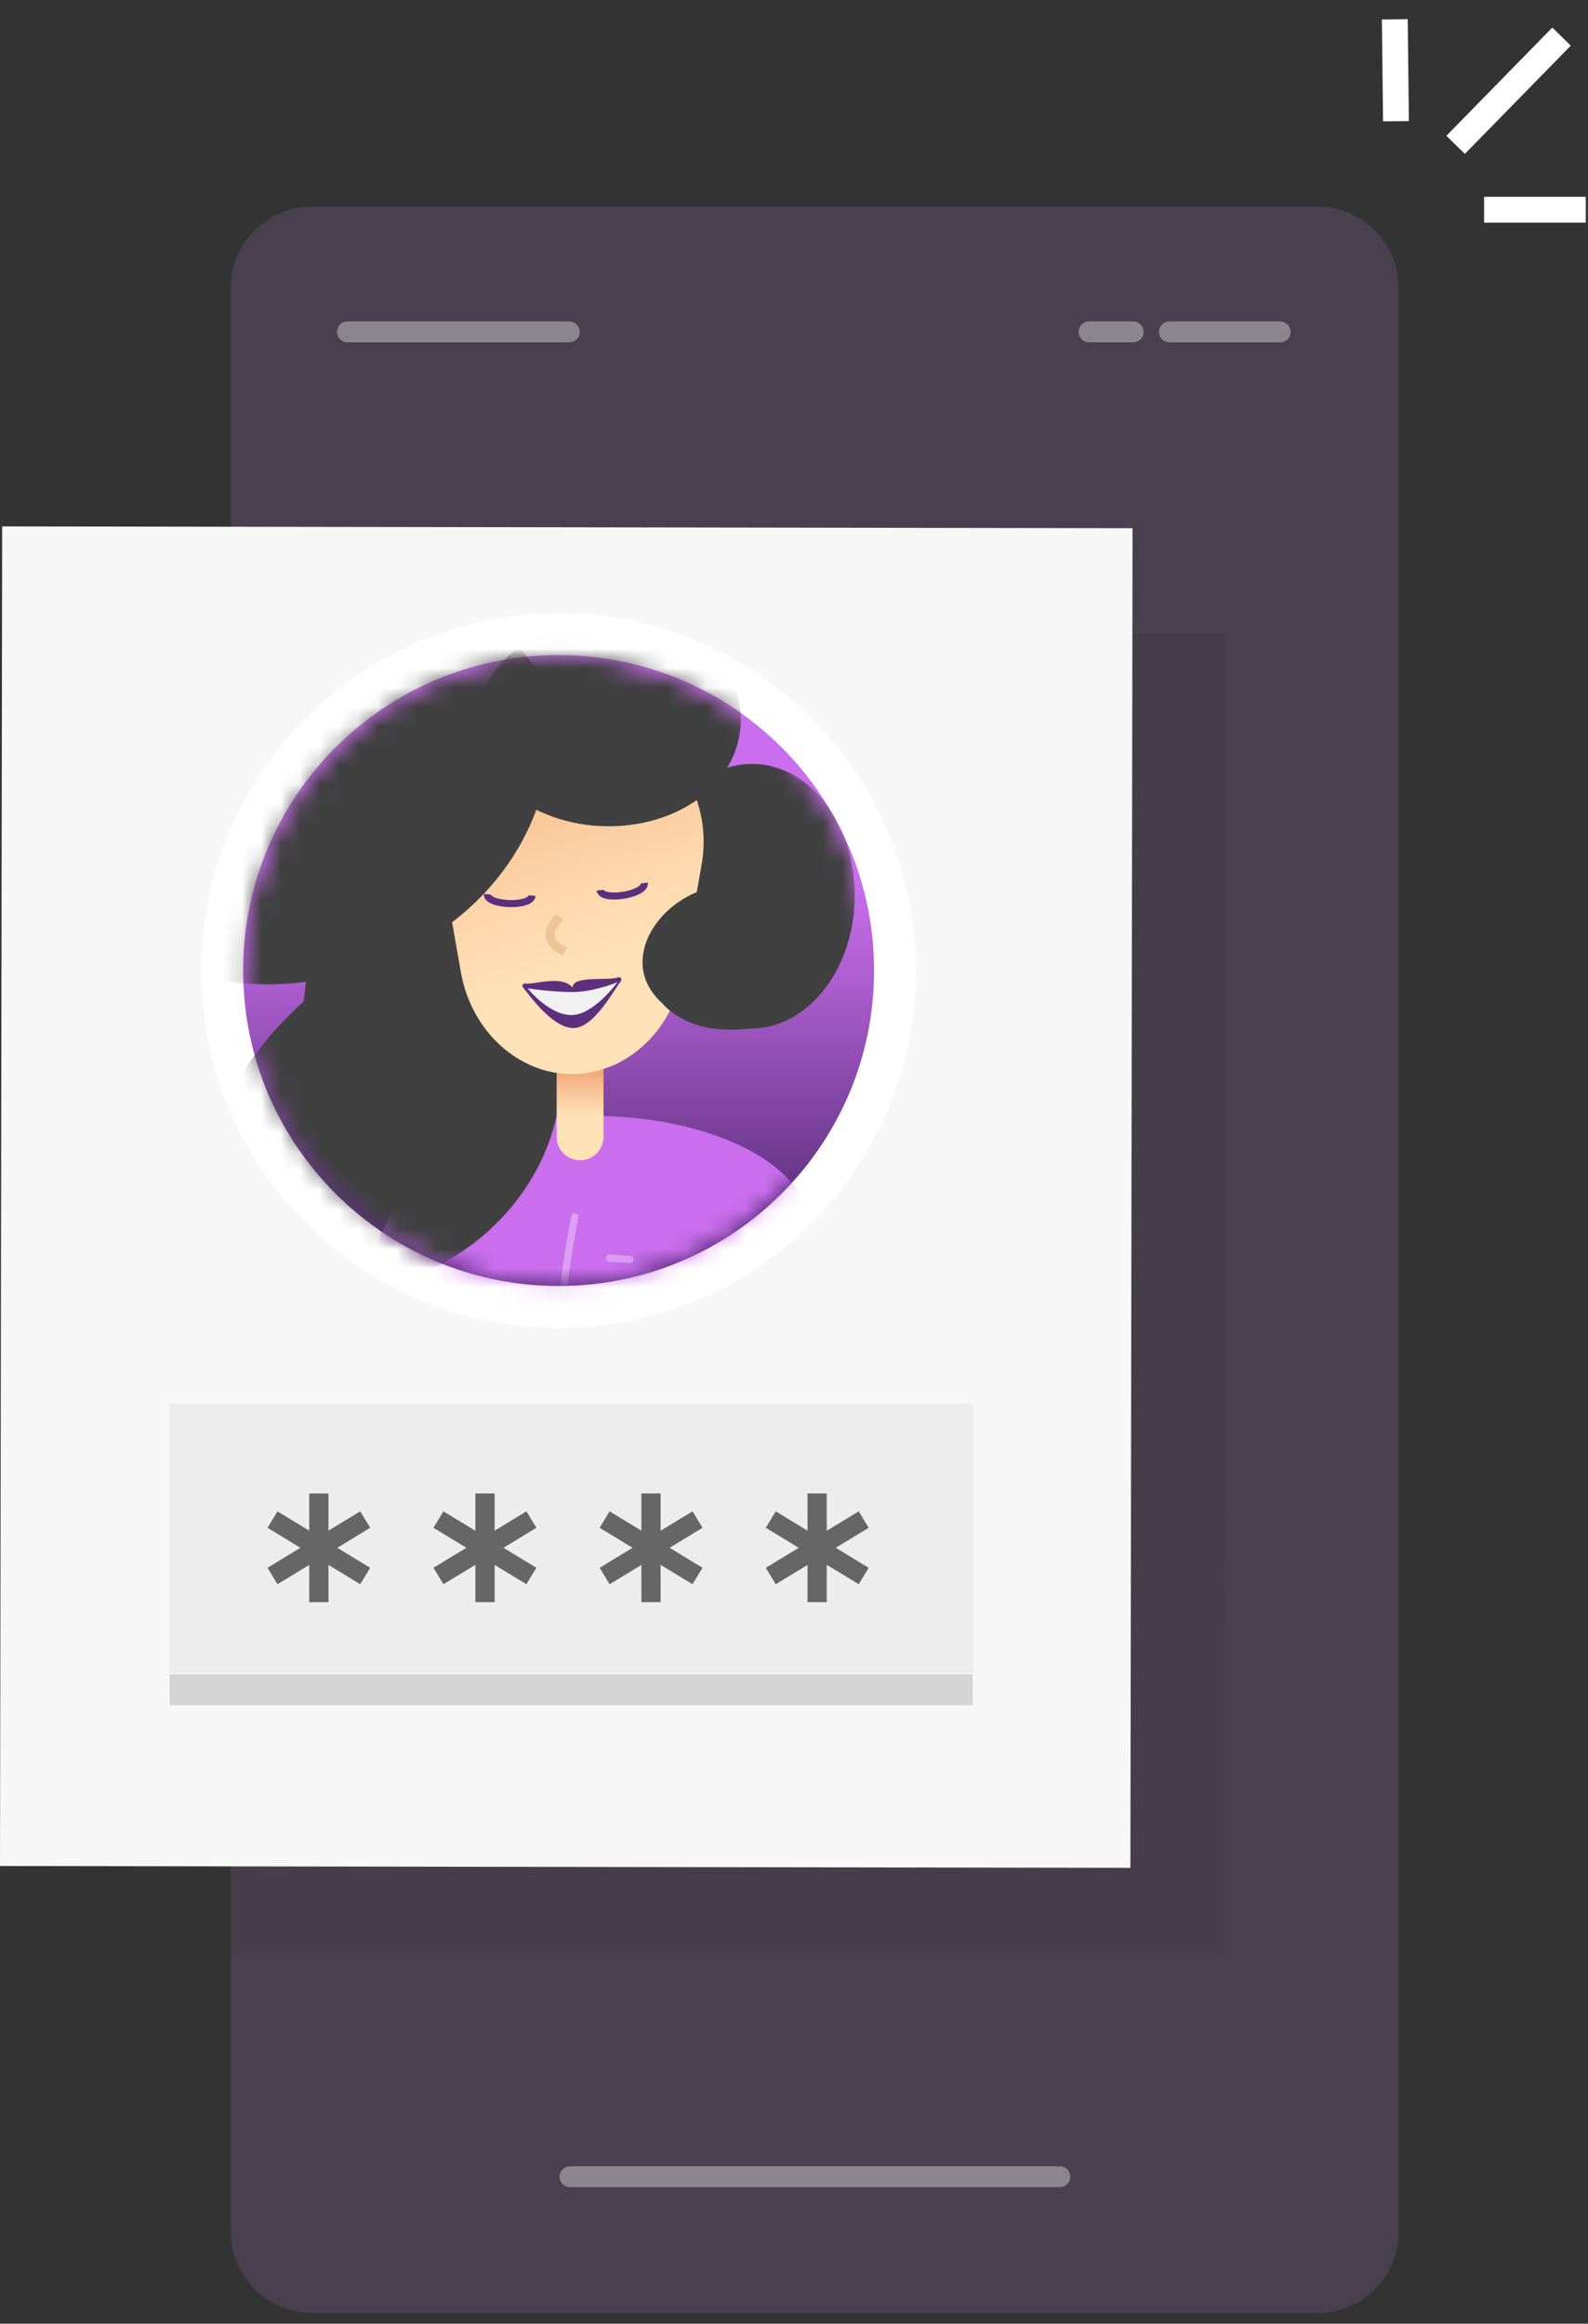 <svg width="82" height="120" viewBox="0 0 82 120" fill="none" xmlns="http://www.w3.org/2000/svg">
<rect x="0" y="0" width="82" height="120" fill="#333333" stroke="none"/>
<path d="M19.595 92.72C19.595 92.72 10.335 91.18 11.305 85.02C12.315 78.56 19.595 80.95 19.595 80.95V92.72Z" fill="#EBBE8F"/>
<path d="M68.035 119.44H16.105C13.795 119.44 11.915 117.56 11.915 115.25V14.86C11.915 12.55 13.795 10.67 16.105 10.67H68.035C70.345 10.67 72.225 12.55 72.225 14.86V115.25C72.225 117.57 70.355 119.44 68.035 119.44Z" fill="#48404E"/>
<g opacity="0.36">
<path d="M29.395 17.68H17.945C17.645 17.68 17.405 17.44 17.405 17.14C17.405 16.84 17.645 16.6 17.945 16.6H29.395C29.695 16.6 29.935 16.84 29.935 17.14C29.935 17.44 29.695 17.68 29.395 17.68Z" fill="white"/>
<path d="M54.725 112.949H29.436C29.136 112.949 28.895 112.709 28.895 112.409C28.895 112.109 29.136 111.869 29.436 111.869H54.725C55.026 111.869 55.266 112.109 55.266 112.409C55.266 112.709 55.026 112.949 54.725 112.949Z" fill="white"/>
<path d="M66.106 17.68H60.386C60.086 17.68 59.846 17.44 59.846 17.14C59.846 16.84 60.086 16.6 60.386 16.6H66.106C66.406 16.6 66.646 16.84 66.646 17.14C66.646 17.44 66.406 17.68 66.106 17.68Z" fill="white"/>
<path d="M58.515 17.68H56.235C55.935 17.68 55.695 17.44 55.695 17.14C55.695 16.84 55.935 16.6 56.235 16.6H58.515C58.815 16.6 59.055 16.84 59.055 17.14C59.055 17.44 58.815 17.68 58.515 17.68Z" fill="white"/>
</g>
<path d="M72.084 6.26L72.024 1" stroke="white" stroke-width="1.335" stroke-miterlimit="10"/>
<path d="M75.164 7.48L80.634 1.89" stroke="white" stroke-width="1.335" stroke-miterlimit="10"/>
<path d="M76.635 10.83H81.885" stroke="white" stroke-width="1.335" stroke-miterlimit="10"/>
<path opacity="0.11" d="M63.245 100.77L11.875 100.79L11.985 32.78L63.355 32.7L63.245 100.77Z" fill="#363636"/>
<path d="M58.482 27.278L0.112 27.184L7.29253e-06 96.364L58.37 96.458L58.482 27.278Z" fill="#F7F7F7"/>
<path d="M28.845 68.57C39.034 68.57 47.294 60.31 47.294 50.12C47.294 39.93 39.034 31.67 28.845 31.67C18.655 31.67 10.395 39.93 10.395 50.12C10.395 60.31 18.655 68.57 28.845 68.57Z" fill="white"/>
<path d="M28.845 66.41C37.841 66.41 45.135 59.117 45.135 50.12C45.135 41.123 37.841 33.83 28.845 33.83C19.848 33.83 12.555 41.123 12.555 50.12C12.555 59.117 19.848 66.41 28.845 66.41Z" fill="url(#paint0_linear_42_64)"/>
<mask id="mask0_42_64" style="mask-type:luminance" maskUnits="userSpaceOnUse" x="12" y="33" width="34" height="34">
<mask id="mask1_42_64" style="mask-type:luminance" maskUnits="userSpaceOnUse" x="12" y="33" width="34" height="34">
<mask id="mask2_42_64" style="mask-type:luminance" maskUnits="userSpaceOnUse" x="10" y="31" width="38" height="38">
<path d="M28.845 68.57C39.034 68.57 47.294 60.31 47.294 50.12C47.294 39.93 39.034 31.67 28.845 31.67C18.655 31.67 10.395 39.93 10.395 50.12C10.395 60.31 18.655 68.57 28.845 68.57Z" fill="white"/>
</mask>
<g mask="url(#mask2_42_64)">
<path d="M28.845 66.41C37.841 66.41 45.135 59.117 45.135 50.12C45.135 41.123 37.841 33.83 28.845 33.83C19.848 33.83 12.555 41.123 12.555 50.12C12.555 59.117 19.848 66.41 28.845 66.41Z" fill="white"/>
</g>
</mask>
<g mask="url(#mask1_42_64)">
<path d="M28.845 66.41C37.841 66.41 45.135 59.117 45.135 50.12C45.135 41.123 37.841 33.83 28.845 33.83C19.848 33.83 12.555 41.123 12.555 50.12C12.555 59.117 19.848 66.41 28.845 66.41Z" fill="white"/>
</g>
</mask>
<g mask="url(#mask0_42_64)">
<path d="M36.865 78C33.115 78.09 29.325 78.07 25.575 77.93C24.585 76.37 22.885 75.04 21.455 73.56C19.325 71.39 18.585 68.99 18.985 66.58C19.045 66.04 19.145 65.51 19.265 64.97C19.625 63.36 20.195 63.04 20.685 61.42C20.905 60.77 21.535 60.21 22.335 59.71C23.315 59.08 24.605 58.57 25.945 58.22C31.005 56.87 37.425 57.92 40.315 60.51C40.895 61.03 41.335 61.61 41.585 62.24C42.085 63.53 42.205 63.55 41.985 64.86C41.915 65.3 41.805 65.73 41.655 66.16C40.405 69.8 38.825 73.38 37.405 77C37.075 77.62 36.865 78 36.865 78Z" fill="#CA6EED"/>
</g>
<mask id="mask3_42_64" style="mask-type:luminance" maskUnits="userSpaceOnUse" x="12" y="33" width="34" height="34">
<mask id="mask4_42_64" style="mask-type:luminance" maskUnits="userSpaceOnUse" x="12" y="33" width="34" height="34">
<mask id="mask5_42_64" style="mask-type:luminance" maskUnits="userSpaceOnUse" x="10" y="31" width="38" height="38">
<path d="M28.845 68.57C39.034 68.57 47.294 60.31 47.294 50.12C47.294 39.93 39.034 31.67 28.845 31.67C18.655 31.67 10.395 39.93 10.395 50.12C10.395 60.31 18.655 68.57 28.845 68.57Z" fill="white"/>
</mask>
<g mask="url(#mask5_42_64)">
<path d="M28.845 66.41C37.841 66.41 45.135 59.117 45.135 50.12C45.135 41.123 37.841 33.83 28.845 33.83C19.848 33.83 12.555 41.123 12.555 50.12C12.555 59.117 19.848 66.41 28.845 66.41Z" fill="white"/>
</g>
</mask>
<g mask="url(#mask4_42_64)">
<path d="M28.845 66.41C37.841 66.41 45.135 59.117 45.135 50.12C45.135 41.123 37.841 33.83 28.845 33.83C19.848 33.83 12.555 41.123 12.555 50.12C12.555 59.117 19.848 66.41 28.845 66.41Z" fill="white"/>
</g>
</mask>
<g mask="url(#mask3_42_64)">
<path opacity="0.33" d="M29.684 62.83C28.114 71.14 29.694 68.1 30.754 76.57" stroke="white" stroke-width="0.368" stroke-miterlimit="10" stroke-linecap="round"/>
</g>
<mask id="mask6_42_64" style="mask-type:luminance" maskUnits="userSpaceOnUse" x="12" y="33" width="34" height="34">
<mask id="mask7_42_64" style="mask-type:luminance" maskUnits="userSpaceOnUse" x="12" y="33" width="34" height="34">
<mask id="mask8_42_64" style="mask-type:luminance" maskUnits="userSpaceOnUse" x="10" y="31" width="38" height="38">
<path d="M28.845 68.57C39.034 68.57 47.294 60.31 47.294 50.12C47.294 39.93 39.034 31.67 28.845 31.67C18.655 31.67 10.395 39.93 10.395 50.12C10.395 60.31 18.655 68.57 28.845 68.57Z" fill="white"/>
</mask>
<g mask="url(#mask8_42_64)">
<path d="M28.845 66.41C37.841 66.41 45.135 59.117 45.135 50.12C45.135 41.123 37.841 33.83 28.845 33.83C19.848 33.83 12.555 41.123 12.555 50.12C12.555 59.117 19.848 66.41 28.845 66.41Z" fill="white"/>
</g>
</mask>
<g mask="url(#mask7_42_64)">
<path d="M28.845 66.41C37.841 66.41 45.135 59.117 45.135 50.12C45.135 41.123 37.841 33.83 28.845 33.83C19.848 33.83 12.555 41.123 12.555 50.12C12.555 59.117 19.848 66.41 28.845 66.41Z" fill="white"/>
</g>
</mask>
<g mask="url(#mask6_42_64)">
<path opacity="0.33" d="M31.475 64.97L32.535 65.04" stroke="white" stroke-width="0.368" stroke-miterlimit="10" stroke-linecap="round"/>
</g>
<mask id="mask9_42_64" style="mask-type:luminance" maskUnits="userSpaceOnUse" x="12" y="33" width="34" height="34">
<mask id="mask10_42_64" style="mask-type:luminance" maskUnits="userSpaceOnUse" x="12" y="33" width="34" height="34">
<mask id="mask11_42_64" style="mask-type:luminance" maskUnits="userSpaceOnUse" x="10" y="31" width="38" height="38">
<path d="M28.845 68.57C39.034 68.57 47.294 60.31 47.294 50.12C47.294 39.93 39.034 31.67 28.845 31.67C18.655 31.67 10.395 39.93 10.395 50.12C10.395 60.31 18.655 68.57 28.845 68.57Z" fill="white"/>
</mask>
<g mask="url(#mask11_42_64)">
<path d="M28.845 66.41C37.841 66.41 45.135 59.117 45.135 50.12C45.135 41.123 37.841 33.83 28.845 33.83C19.848 33.83 12.555 41.123 12.555 50.12C12.555 59.117 19.848 66.41 28.845 66.41Z" fill="white"/>
</g>
</mask>
<g mask="url(#mask10_42_64)">
<path d="M28.845 66.41C37.841 66.41 45.135 59.117 45.135 50.12C45.135 41.123 37.841 33.83 28.845 33.83C19.848 33.83 12.555 41.123 12.555 50.12C12.555 59.117 19.848 66.41 28.845 66.41Z" fill="white"/>
</g>
</mask>
<g mask="url(#mask9_42_64)">
<path d="M28.854 56.95C28.104 62.31 22.874 66.82 17.304 66.53C16.554 66.49 15.814 66.29 15.064 66.08C14.604 65.92 14.194 65.71 13.774 65.43C13.194 65.06 12.694 64.7 12.234 64.13C11.904 63.72 11.654 63.28 11.484 62.83C9.784 58.4 12.894 54.02 16.304 51.18C16.674 50.86 17.054 50.61 17.464 50.33C19.004 49.31 20.534 48.67 22.324 48.5C22.864 48.46 23.404 48.5 23.944 48.58C24.854 48.7 25.604 49.11 26.354 49.64C27.304 50.37 27.974 51.3 28.434 52.4C28.554 52.81 28.684 53.17 28.774 53.56C29.004 54.59 29.044 55.74 28.854 56.95Z" fill="#404041"/>
</g>
<mask id="mask12_42_64" style="mask-type:luminance" maskUnits="userSpaceOnUse" x="12" y="33" width="34" height="34">
<mask id="mask13_42_64" style="mask-type:luminance" maskUnits="userSpaceOnUse" x="12" y="33" width="34" height="34">
<mask id="mask14_42_64" style="mask-type:luminance" maskUnits="userSpaceOnUse" x="10" y="31" width="38" height="38">
<path d="M28.845 68.57C39.034 68.57 47.294 60.31 47.294 50.12C47.294 39.93 39.034 31.67 28.845 31.67C18.655 31.67 10.395 39.93 10.395 50.12C10.395 60.31 18.655 68.57 28.845 68.57Z" fill="white"/>
</mask>
<g mask="url(#mask14_42_64)">
<path d="M28.845 66.41C37.841 66.41 45.135 59.117 45.135 50.12C45.135 41.123 37.841 33.83 28.845 33.83C19.848 33.83 12.555 41.123 12.555 50.12C12.555 59.117 19.848 66.41 28.845 66.41Z" fill="white"/>
</g>
</mask>
<g mask="url(#mask13_42_64)">
<path d="M28.845 66.41C37.841 66.41 45.135 59.117 45.135 50.12C45.135 41.123 37.841 33.83 28.845 33.83C19.848 33.83 12.555 41.123 12.555 50.12C12.555 59.117 19.848 66.41 28.845 66.41Z" fill="white"/>
</g>
</mask>
<g mask="url(#mask12_42_64)">
<path d="M25.565 47.83C24.515 55.5 21.335 63.01 17.785 60.71C17.515 60.54 17.285 60.28 17.045 59.93C16.775 59.54 16.545 59.06 16.335 58.54C15.825 57.15 15.555 55.32 15.595 53.46C15.645 51.07 16.015 48.9 16.625 46.85C18.075 41.9 20.355 39.81 22.695 39.25C22.855 39.21 23.015 39.21 23.175 39.25C23.795 39.42 24.375 39.86 24.895 40.81C25.005 41.07 25.105 41.29 25.215 41.55C25.355 41.98 25.485 42.38 25.565 42.9C25.635 43.29 25.685 43.73 25.715 44.17C25.755 45.26 25.715 46.49 25.565 47.83Z" fill="#404041"/>
</g>
<mask id="mask15_42_64" style="mask-type:luminance" maskUnits="userSpaceOnUse" x="12" y="33" width="34" height="34">
<mask id="mask16_42_64" style="mask-type:luminance" maskUnits="userSpaceOnUse" x="12" y="33" width="34" height="34">
<mask id="mask17_42_64" style="mask-type:luminance" maskUnits="userSpaceOnUse" x="10" y="31" width="38" height="38">
<path d="M28.845 68.57C39.034 68.57 47.294 60.31 47.294 50.12C47.294 39.93 39.034 31.67 28.845 31.67C18.655 31.67 10.395 39.93 10.395 50.12C10.395 60.31 18.655 68.57 28.845 68.57Z" fill="white"/>
</mask>
<g mask="url(#mask17_42_64)">
<path d="M28.845 66.41C37.841 66.41 45.135 59.117 45.135 50.12C45.135 41.123 37.841 33.83 28.845 33.83C19.848 33.83 12.555 41.123 12.555 50.12C12.555 59.117 19.848 66.41 28.845 66.41Z" fill="white"/>
</g>
</mask>
<g mask="url(#mask16_42_64)">
<path d="M28.845 66.41C37.841 66.41 45.135 59.117 45.135 50.12C45.135 41.123 37.841 33.83 28.845 33.83C19.848 33.83 12.555 41.123 12.555 50.12C12.555 59.117 19.848 66.41 28.845 66.41Z" fill="white"/>
</g>
</mask>
<g mask="url(#mask15_42_64)">
<path d="M44.135 46.35C44.085 50.13 41.655 53.16 38.705 53.12C36.185 53.39 34.794 52.63 33.815 51.39C32.825 50.15 32.245 48.44 33.455 46.22C33.505 42.44 35.935 39.41 38.885 39.45C41.835 39.49 44.185 42.58 44.135 46.35Z" fill="#404041"/>
</g>
<mask id="mask18_42_64" style="mask-type:luminance" maskUnits="userSpaceOnUse" x="12" y="33" width="34" height="34">
<mask id="mask19_42_64" style="mask-type:luminance" maskUnits="userSpaceOnUse" x="12" y="33" width="34" height="34">
<mask id="mask20_42_64" style="mask-type:luminance" maskUnits="userSpaceOnUse" x="10" y="31" width="38" height="38">
<path d="M28.845 68.57C39.034 68.57 47.294 60.31 47.294 50.12C47.294 39.93 39.034 31.67 28.845 31.67C18.655 31.67 10.395 39.93 10.395 50.12C10.395 60.31 18.655 68.57 28.845 68.57Z" fill="white"/>
</mask>
<g mask="url(#mask20_42_64)">
<path d="M28.845 66.41C37.841 66.41 45.135 59.117 45.135 50.12C45.135 41.123 37.841 33.83 28.845 33.83C19.848 33.83 12.555 41.123 12.555 50.12C12.555 59.117 19.848 66.41 28.845 66.41Z" fill="white"/>
</g>
</mask>
<g mask="url(#mask19_42_64)">
<path d="M28.845 66.41C37.841 66.41 45.135 59.117 45.135 50.12C45.135 41.123 37.841 33.83 28.845 33.83C19.848 33.83 12.555 41.123 12.555 50.12C12.555 59.117 19.848 66.41 28.845 66.41Z" fill="white"/>
</g>
</mask>
<g mask="url(#mask18_42_64)">
<path d="M29.954 59.92C29.284 59.92 28.744 59.38 28.744 58.71V54.04C28.744 53.37 29.284 52.83 29.954 52.83C30.624 52.83 31.164 53.37 31.164 54.04V58.71C31.164 59.38 30.624 59.92 29.954 59.92Z" fill="url(#paint1_linear_42_64)"/>
</g>
<mask id="mask21_42_64" style="mask-type:luminance" maskUnits="userSpaceOnUse" x="12" y="33" width="34" height="34">
<mask id="mask22_42_64" style="mask-type:luminance" maskUnits="userSpaceOnUse" x="12" y="33" width="34" height="34">
<mask id="mask23_42_64" style="mask-type:luminance" maskUnits="userSpaceOnUse" x="10" y="31" width="38" height="38">
<path d="M28.845 68.57C39.034 68.57 47.294 60.31 47.294 50.12C47.294 39.93 39.034 31.67 28.845 31.67C18.655 31.67 10.395 39.93 10.395 50.12C10.395 60.31 18.655 68.57 28.845 68.57Z" fill="white"/>
</mask>
<g mask="url(#mask23_42_64)">
<path d="M28.845 66.41C37.841 66.41 45.135 59.117 45.135 50.12C45.135 41.123 37.841 33.83 28.845 33.83C19.848 33.83 12.555 41.123 12.555 50.12C12.555 59.117 19.848 66.41 28.845 66.41Z" fill="white"/>
</g>
</mask>
<g mask="url(#mask22_42_64)">
<path d="M28.845 66.41C37.841 66.41 45.135 59.117 45.135 50.12C45.135 41.123 37.841 33.83 28.845 33.83C19.848 33.83 12.555 41.123 12.555 50.12C12.555 59.117 19.848 66.41 28.845 66.41Z" fill="white"/>
</g>
</mask>
<g mask="url(#mask21_42_64)">
<path d="M29.534 55.47C26.844 55.47 24.394 53.35 23.814 50.29L22.834 44.74C22.204 41.33 24.194 38.07 27.184 38.07H31.864C34.864 38.07 36.854 41.33 36.214 44.74L35.234 50.29C34.684 53.35 32.234 55.47 29.534 55.47Z" fill="url(#paint2_linear_42_64)"/>
</g>
<mask id="mask24_42_64" style="mask-type:luminance" maskUnits="userSpaceOnUse" x="12" y="33" width="34" height="34">
<mask id="mask25_42_64" style="mask-type:luminance" maskUnits="userSpaceOnUse" x="12" y="33" width="34" height="34">
<mask id="mask26_42_64" style="mask-type:luminance" maskUnits="userSpaceOnUse" x="10" y="31" width="38" height="38">
<path d="M28.845 68.57C39.034 68.57 47.294 60.31 47.294 50.12C47.294 39.93 39.034 31.67 28.845 31.67C18.655 31.67 10.395 39.93 10.395 50.12C10.395 60.31 18.655 68.57 28.845 68.57Z" fill="white"/>
</mask>
<g mask="url(#mask26_42_64)">
<path d="M28.845 66.41C37.841 66.41 45.135 59.117 45.135 50.12C45.135 41.123 37.841 33.83 28.845 33.83C19.848 33.83 12.555 41.123 12.555 50.12C12.555 59.117 19.848 66.41 28.845 66.41Z" fill="white"/>
</g>
</mask>
<g mask="url(#mask25_42_64)">
<path d="M28.845 66.41C37.841 66.41 45.135 59.117 45.135 50.12C45.135 41.123 37.841 33.83 28.845 33.83C19.848 33.83 12.555 41.123 12.555 50.12C12.555 59.117 19.848 66.41 28.845 66.41Z" fill="white"/>
</g>
</mask>
<g mask="url(#mask24_42_64)">
<path d="M27.475 46.25C27.425 46.86 25.115 46.76 25.165 46.18" stroke="#5C307D" stroke-width="0.364" stroke-miterlimit="10"/>
</g>
<mask id="mask27_42_64" style="mask-type:luminance" maskUnits="userSpaceOnUse" x="12" y="33" width="34" height="34">
<mask id="mask28_42_64" style="mask-type:luminance" maskUnits="userSpaceOnUse" x="12" y="33" width="34" height="34">
<mask id="mask29_42_64" style="mask-type:luminance" maskUnits="userSpaceOnUse" x="10" y="31" width="38" height="38">
<path d="M28.845 68.57C39.034 68.57 47.294 60.31 47.294 50.12C47.294 39.93 39.034 31.67 28.845 31.67C18.655 31.67 10.395 39.93 10.395 50.12C10.395 60.31 18.655 68.57 28.845 68.57Z" fill="white"/>
</mask>
<g mask="url(#mask29_42_64)">
<path d="M28.845 66.41C37.841 66.41 45.135 59.117 45.135 50.12C45.135 41.123 37.841 33.83 28.845 33.83C19.848 33.83 12.555 41.123 12.555 50.12C12.555 59.117 19.848 66.41 28.845 66.41Z" fill="white"/>
</g>
</mask>
<g mask="url(#mask28_42_64)">
<path d="M28.845 66.41C37.841 66.41 45.135 59.117 45.135 50.12C45.135 41.123 37.841 33.83 28.845 33.83C19.848 33.83 12.555 41.123 12.555 50.12C12.555 59.117 19.848 66.41 28.845 66.41Z" fill="white"/>
</g>
</mask>
<g mask="url(#mask27_42_64)">
<path d="M33.274 45.6C33.344 46.21 31.054 46.56 30.994 45.97" stroke="#5C307D" stroke-width="0.364" stroke-miterlimit="10"/>
</g>
<mask id="mask30_42_64" style="mask-type:luminance" maskUnits="userSpaceOnUse" x="12" y="33" width="34" height="34">
<mask id="mask31_42_64" style="mask-type:luminance" maskUnits="userSpaceOnUse" x="12" y="33" width="34" height="34">
<mask id="mask32_42_64" style="mask-type:luminance" maskUnits="userSpaceOnUse" x="10" y="31" width="38" height="38">
<path d="M28.845 68.57C39.034 68.57 47.294 60.31 47.294 50.12C47.294 39.93 39.034 31.67 28.845 31.67C18.655 31.67 10.395 39.93 10.395 50.12C10.395 60.31 18.655 68.57 28.845 68.57Z" fill="white"/>
</mask>
<g mask="url(#mask32_42_64)">
<path d="M28.845 66.41C37.841 66.41 45.135 59.117 45.135 50.12C45.135 41.123 37.841 33.83 28.845 33.83C19.848 33.83 12.555 41.123 12.555 50.12C12.555 59.117 19.848 66.41 28.845 66.41Z" fill="white"/>
</g>
</mask>
<g mask="url(#mask31_42_64)">
<path d="M28.845 66.41C37.841 66.41 45.135 59.117 45.135 50.12C45.135 41.123 37.841 33.83 28.845 33.83C19.848 33.83 12.555 41.123 12.555 50.12C12.555 59.117 19.848 66.41 28.845 66.41Z" fill="white"/>
</g>
</mask>
<g mask="url(#mask30_42_64)">
<path d="M28.734 47.54L28.564 47.78C28.284 48.18 28.414 48.73 28.844 48.95L28.964 49.02" stroke="#EBC596" stroke-width="0.478" stroke-miterlimit="10" stroke-linecap="square"/>
</g>
<mask id="mask33_42_64" style="mask-type:luminance" maskUnits="userSpaceOnUse" x="12" y="33" width="34" height="34">
<mask id="mask34_42_64" style="mask-type:luminance" maskUnits="userSpaceOnUse" x="12" y="33" width="34" height="34">
<mask id="mask35_42_64" style="mask-type:luminance" maskUnits="userSpaceOnUse" x="10" y="31" width="38" height="38">
<path d="M28.845 68.57C39.034 68.57 47.294 60.31 47.294 50.12C47.294 39.93 39.034 31.67 28.845 31.67C18.655 31.67 10.395 39.93 10.395 50.12C10.395 60.31 18.655 68.57 28.845 68.57Z" fill="white"/>
</mask>
<g mask="url(#mask35_42_64)">
<path d="M28.845 66.41C37.841 66.41 45.135 59.117 45.135 50.12C45.135 41.123 37.841 33.83 28.845 33.83C19.848 33.83 12.555 41.123 12.555 50.12C12.555 59.117 19.848 66.41 28.845 66.41Z" fill="white"/>
</g>
</mask>
<g mask="url(#mask34_42_64)">
<path d="M28.845 66.41C37.841 66.41 45.135 59.117 45.135 50.12C45.135 41.123 37.841 33.83 28.845 33.83C19.848 33.83 12.555 41.123 12.555 50.12C12.555 59.117 19.848 66.41 28.845 66.41Z" fill="white"/>
</g>
</mask>
<g mask="url(#mask33_42_64)">
<path d="M28.024 40.78C25.774 49.11 15.344 53.11 7.734 49.5C7.214 49.24 6.774 48.89 6.304 48.54C5.524 47.89 4.954 47.19 4.344 46.32C4.084 45.97 3.914 45.58 3.784 45.19C3.524 44.41 3.484 43.63 3.654 42.8C4.174 40.24 6.304 38.63 8.474 37.59C10.904 36.37 13.164 35.03 15.604 33.9C19.514 32.12 26.034 30.21 28.074 35.42C28.334 36.03 28.464 36.68 28.454 37.31C28.534 38.37 28.394 39.54 28.024 40.78Z" fill="#404041"/>
</g>
<mask id="mask36_42_64" style="mask-type:luminance" maskUnits="userSpaceOnUse" x="12" y="33" width="34" height="34">
<mask id="mask37_42_64" style="mask-type:luminance" maskUnits="userSpaceOnUse" x="12" y="33" width="34" height="34">
<mask id="mask38_42_64" style="mask-type:luminance" maskUnits="userSpaceOnUse" x="10" y="31" width="38" height="38">
<path d="M28.845 68.57C39.034 68.57 47.294 60.31 47.294 50.12C47.294 39.93 39.034 31.67 28.845 31.67C18.655 31.67 10.395 39.93 10.395 50.12C10.395 60.31 18.655 68.57 28.845 68.57Z" fill="white"/>
</mask>
<g mask="url(#mask38_42_64)">
<path d="M28.845 66.41C37.841 66.41 45.135 59.117 45.135 50.12C45.135 41.123 37.841 33.83 28.845 33.83C19.848 33.83 12.555 41.123 12.555 50.12C12.555 59.117 19.848 66.41 28.845 66.41Z" fill="white"/>
</g>
</mask>
<g mask="url(#mask37_42_64)">
<path d="M28.845 66.41C37.841 66.41 45.135 59.117 45.135 50.12C45.135 41.123 37.841 33.83 28.845 33.83C19.848 33.83 12.555 41.123 12.555 50.12C12.555 59.117 19.848 66.41 28.845 66.41Z" fill="white"/>
</g>
</mask>
<g mask="url(#mask36_42_64)">
<path d="M30.235 42.59C28.385 42.33 26.825 41.53 25.805 40.43C24.785 39.33 24.315 37.92 24.675 36.45C25.025 34.98 26.135 33.71 27.645 32.86C29.145 32.01 31.015 31.6 32.885 31.84C34.755 32.08 36.255 32.94 37.185 34.13C38.105 35.31 38.485 36.8 38.115 38.29C37.745 39.78 36.705 40.98 35.295 41.74C33.875 42.5 32.085 42.84 30.235 42.59Z" fill="#404041"/>
</g>
<mask id="mask39_42_64" style="mask-type:luminance" maskUnits="userSpaceOnUse" x="12" y="33" width="34" height="34">
<mask id="mask40_42_64" style="mask-type:luminance" maskUnits="userSpaceOnUse" x="12" y="33" width="34" height="34">
<mask id="mask41_42_64" style="mask-type:luminance" maskUnits="userSpaceOnUse" x="10" y="31" width="38" height="38">
<path d="M28.845 68.57C39.034 68.57 47.294 60.31 47.294 50.12C47.294 39.93 39.034 31.67 28.845 31.67C18.655 31.67 10.395 39.93 10.395 50.12C10.395 60.31 18.655 68.57 28.845 68.57Z" fill="white"/>
</mask>
<g mask="url(#mask41_42_64)">
<path d="M28.845 66.41C37.841 66.41 45.135 59.117 45.135 50.12C45.135 41.123 37.841 33.83 28.845 33.83C19.848 33.83 12.555 41.123 12.555 50.12C12.555 59.117 19.848 66.41 28.845 66.41Z" fill="white"/>
</g>
</mask>
<g mask="url(#mask40_42_64)">
<path d="M28.845 66.41C37.841 66.41 45.135 59.117 45.135 50.12C45.135 41.123 37.841 33.83 28.845 33.83C19.848 33.83 12.555 41.123 12.555 50.12C12.555 59.117 19.848 66.41 28.845 66.41Z" fill="white"/>
</g>
</mask>
<g mask="url(#mask39_42_64)">
<path d="M33.244 49.1C33.424 48.15 34.144 47.16 35.144 46.51C36.154 45.86 37.384 45.52 38.734 45.78C39.794 46.05 40.504 46.67 40.884 47.44C41.274 48.21 41.324 49.15 41.164 50.02C40.874 51.05 40.134 52.08 39.104 52.65C38.034 53.2 36.854 53.25 35.854 52.87C35.224 52.63 34.624 52.31 34.204 51.82C33.414 51.11 33.004 50.16 33.244 49.1Z" fill="#404041"/>
</g>
<mask id="mask42_42_64" style="mask-type:luminance" maskUnits="userSpaceOnUse" x="12" y="33" width="34" height="34">
<mask id="mask43_42_64" style="mask-type:luminance" maskUnits="userSpaceOnUse" x="12" y="33" width="34" height="34">
<mask id="mask44_42_64" style="mask-type:luminance" maskUnits="userSpaceOnUse" x="10" y="31" width="38" height="38">
<path d="M28.845 68.57C39.034 68.57 47.294 60.31 47.294 50.12C47.294 39.93 39.034 31.67 28.845 31.67C18.655 31.67 10.395 39.93 10.395 50.12C10.395 60.31 18.655 68.57 28.845 68.57Z" fill="white"/>
</mask>
<g mask="url(#mask44_42_64)">
<path d="M28.845 66.41C37.841 66.41 45.135 59.117 45.135 50.12C45.135 41.123 37.841 33.83 28.845 33.83C19.848 33.83 12.555 41.123 12.555 50.12C12.555 59.117 19.848 66.41 28.845 66.41Z" fill="white"/>
</g>
</mask>
<g mask="url(#mask43_42_64)">
<path d="M28.845 66.41C37.841 66.41 45.135 59.117 45.135 50.12C45.135 41.123 37.841 33.83 28.845 33.83C19.848 33.83 12.555 41.123 12.555 50.12C12.555 59.117 19.848 66.41 28.845 66.41Z" fill="white"/>
</g>
</mask>
<g mask="url(#mask42_42_64)">
<path d="M27.115 50.79C27.005 50.77 26.935 50.9 27.005 50.99C27.415 51.5 28.555 53.09 29.605 53.09C30.635 53.09 31.595 51.3 32.065 50.66C32.135 50.56 32.035 50.43 31.925 50.47C31.415 50.67 29.565 50.35 29.565 51C28.985 50.33 27.605 50.86 27.115 50.79Z" fill="#5C307D"/>
</g>
<mask id="mask45_42_64" style="mask-type:luminance" maskUnits="userSpaceOnUse" x="12" y="33" width="34" height="34">
<mask id="mask46_42_64" style="mask-type:luminance" maskUnits="userSpaceOnUse" x="12" y="33" width="34" height="34">
<mask id="mask47_42_64" style="mask-type:luminance" maskUnits="userSpaceOnUse" x="10" y="31" width="38" height="38">
<path d="M28.845 68.57C39.034 68.57 47.294 60.31 47.294 50.12C47.294 39.93 39.034 31.67 28.845 31.67C18.655 31.67 10.395 39.93 10.395 50.12C10.395 60.31 18.655 68.57 28.845 68.57Z" fill="white"/>
</mask>
<g mask="url(#mask47_42_64)">
<path d="M28.845 66.41C37.841 66.41 45.135 59.117 45.135 50.12C45.135 41.123 37.841 33.83 28.845 33.83C19.848 33.83 12.555 41.123 12.555 50.12C12.555 59.117 19.848 66.41 28.845 66.41Z" fill="white"/>
</g>
</mask>
<g mask="url(#mask46_42_64)">
<path d="M28.845 66.41C37.841 66.41 45.135 59.117 45.135 50.12C45.135 41.123 37.841 33.83 28.845 33.83C19.848 33.83 12.555 41.123 12.555 50.12C12.555 59.117 19.848 66.41 28.845 66.41Z" fill="white"/>
</g>
</mask>
<g mask="url(#mask45_42_64)">
<path d="M27.244 51.04C27.244 51.04 28.344 52.42 29.504 52.42C30.664 52.42 31.884 50.72 31.884 50.72C31.884 50.72 30.684 51.23 29.564 51.23C28.444 51.23 27.244 51.04 27.244 51.04Z" fill="#F1F1F2"/>
</g>
<path d="M50.265 72.49H8.725V86.4H50.265V72.49Z" fill="#EDEDED"/>
<path d="M9.555 87.26H49.435" stroke="#D4D4D4" stroke-width="1.592" stroke-miterlimit="10" stroke-linecap="square"/>
<path d="M16.465 77.62V82.24" stroke="#666666" stroke-width="0.993" stroke-miterlimit="10" stroke-linecap="square"/>
<path d="M18.435 78.731L14.495 81.13" stroke="#666666" stroke-width="0.993" stroke-miterlimit="10" stroke-linecap="square"/>
<path d="M14.495 78.731L18.435 81.13" stroke="#666666" stroke-width="0.993" stroke-miterlimit="10" stroke-linecap="square"/>
<path d="M25.045 77.62V82.24" stroke="#666666" stroke-width="0.993" stroke-miterlimit="10" stroke-linecap="square"/>
<path d="M27.015 78.731L23.064 81.13" stroke="#666666" stroke-width="0.993" stroke-miterlimit="10" stroke-linecap="square"/>
<path d="M23.064 78.731L27.015 81.13" stroke="#666666" stroke-width="0.993" stroke-miterlimit="10" stroke-linecap="square"/>
<path d="M33.615 77.62V82.24" stroke="#666666" stroke-width="0.993" stroke-miterlimit="10" stroke-linecap="square"/>
<path d="M35.594 78.731L31.645 81.13" stroke="#666666" stroke-width="0.993" stroke-miterlimit="10" stroke-linecap="square"/>
<path d="M31.645 78.731L35.594 81.13" stroke="#666666" stroke-width="0.993" stroke-miterlimit="10" stroke-linecap="square"/>
<path d="M42.195 77.62V82.24" stroke="#666666" stroke-width="0.993" stroke-miterlimit="10" stroke-linecap="square"/>
<path d="M44.175 78.731L40.225 81.13" stroke="#666666" stroke-width="0.993" stroke-miterlimit="10" stroke-linecap="square"/>
<path d="M40.225 78.731L44.175 81.13" stroke="#666666" stroke-width="0.993" stroke-miterlimit="10" stroke-linecap="square"/>
<defs>
<linearGradient id="paint0_linear_42_64" x1="28.843" y1="45.428" x2="28.843" y2="62.781" gradientUnits="userSpaceOnUse">
<stop stop-color="#CA6EED"/>
<stop offset="0.323" stop-color="#AA5CCC"/>
<stop offset="1" stop-color="#5C307D"/>
</linearGradient>
<linearGradient id="paint1_linear_42_64" x1="29.954" y1="54.752" x2="29.954" y2="57.756" gradientUnits="userSpaceOnUse">
<stop stop-color="#ED9864"/>
<stop offset="0.417" stop-color="#F6BC8E"/>
<stop offset="0.791" stop-color="#FDD7AC"/>
<stop offset="1" stop-color="#FFE1B8"/>
</linearGradient>
<linearGradient id="paint2_linear_42_64" x1="31.211" y1="49.709" x2="24.922" y2="31.516" gradientUnits="userSpaceOnUse">
<stop stop-color="#FFE1B8"/>
<stop offset="0.209" stop-color="#FDD7AC"/>
<stop offset="0.583" stop-color="#F6BC8E"/>
<stop offset="1" stop-color="#ED9864"/>
</linearGradient>
</defs>
</svg>
